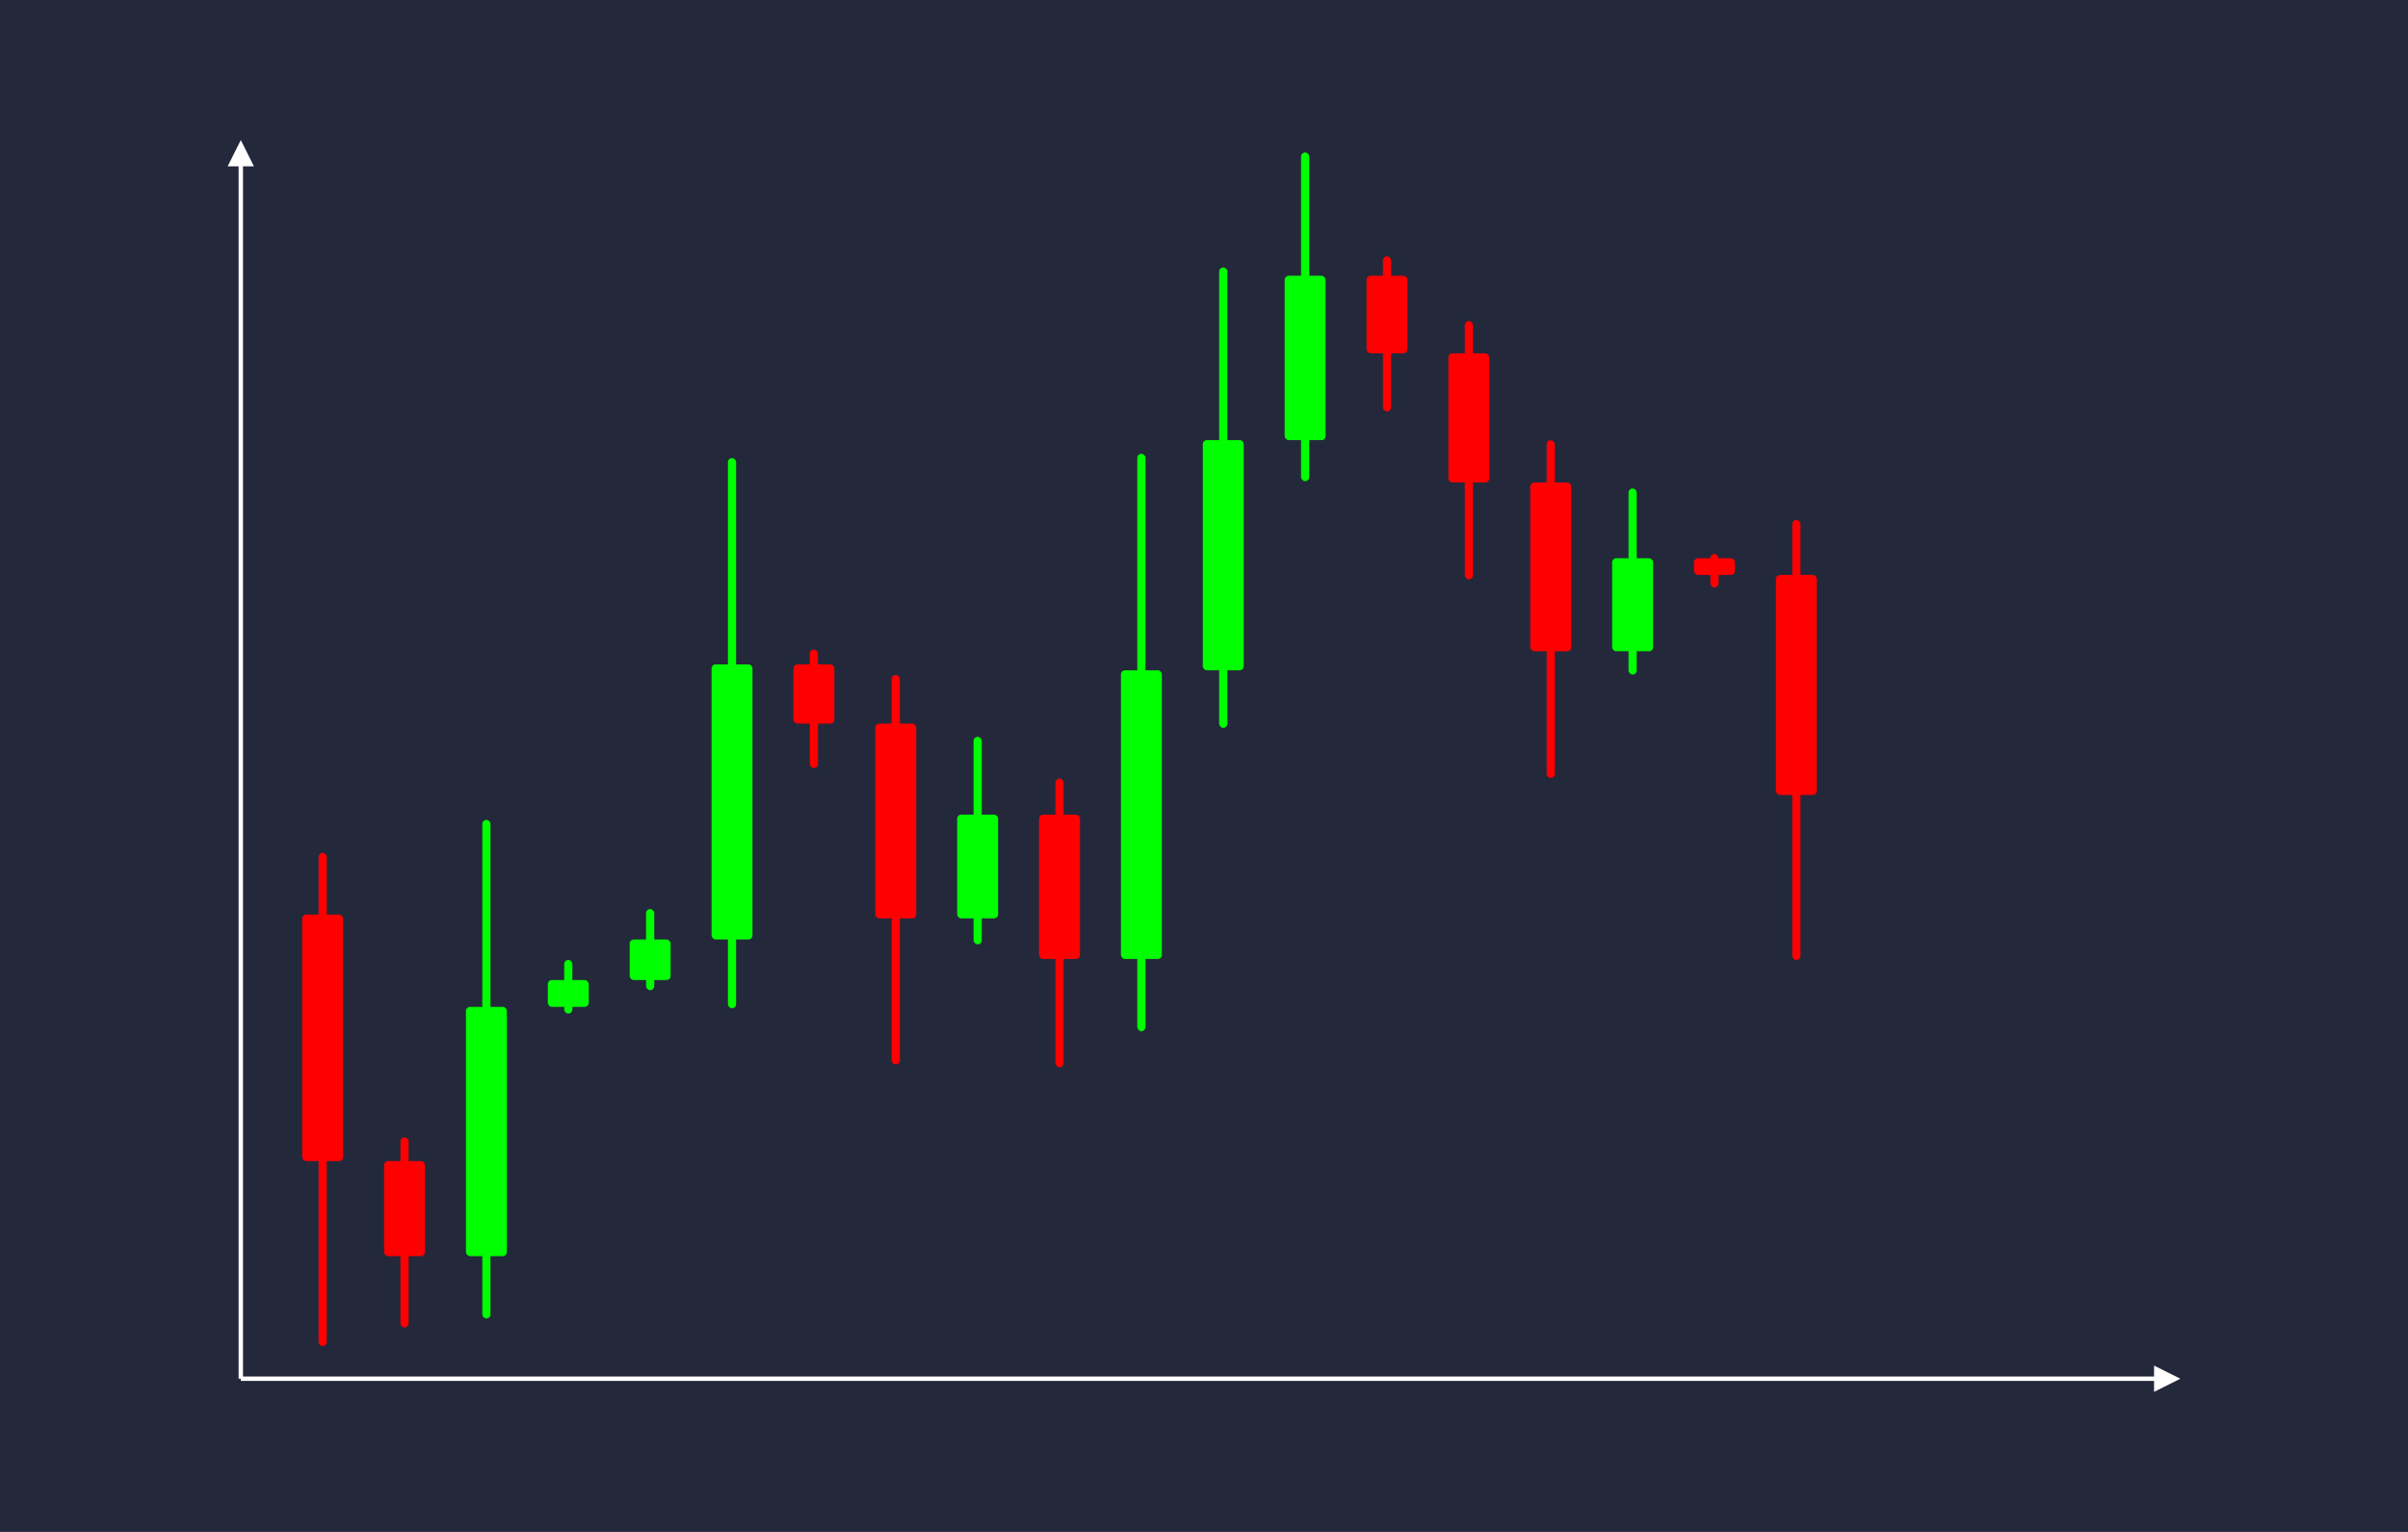<svg width='1100' height='700' viewBox='0 0 1100 700' fill='none' xmlns='http://www.w3.org/2000/svg'>
            <style>
                .regular {
                    font: normal 25.3px sans-serif;
                }
            </style>

            <defs>
                <marker id='arrow' viewBox='0 0 10 10' refX='5' refY='5' markerWidth='6' markerHeight='6' orient='auto-start-reverse'>
                    <path fill='#fff' d='M 0 0 L 10 5 L 0 10 z' />
                </marker>
            </defs>

            <rect width='1100' height='700' fill='#24283b'/>

            <line x1='110' y1='630' x2='110' y2='70' stroke='#fff' stroke-width='2' marker-end='url(#arrow)'/>
            <line x1='110' y1='630' x2='990' y2='630' stroke='#fff' stroke-width='2' marker-end='url(#arrow)'/>

            <rect x='138.05' y='417.90' width='18.70' height='112.66' rx='1.87' fill='#f00' /><rect x='145.53' y='389.73' width='3.74' height='225.32' rx='1.87' fill='#f00' />
<rect x='175.45' y='530.56' width='18.70' height='43.44' rx='1.87' fill='#f00' /><rect x='182.93' y='519.70' width='3.74' height='86.88' rx='1.87' fill='#f00' />
<rect x='212.85' y='460.08' width='18.70' height='113.92' rx='1.87' fill='#0f0' /><rect x='220.33' y='374.64' width='3.74' height='227.83' rx='1.87' fill='#0f0' />
<rect x='250.25' y='447.83' width='18.70' height='12.25' rx='1.87' fill='#0f0' /><rect x='257.73' y='438.64' width='3.74' height='24.50' rx='1.87' fill='#0f0' />
<rect x='287.65' y='429.30' width='18.70' height='18.54' rx='1.87' fill='#0f0' /><rect x='295.13' y='415.40' width='3.74' height='37.07' rx='1.87' fill='#0f0' />
<rect x='325.05' y='303.60' width='18.70' height='125.70' rx='1.87' fill='#0f0' /><rect x='332.53' y='209.33' width='3.74' height='251.39' rx='1.87' fill='#0f0' />
<rect x='362.45' y='303.60' width='18.70' height='27.05' rx='1.87' fill='#f00' /><rect x='369.93' y='296.84' width='3.74' height='54.10' rx='1.87' fill='#f00' />
<rect x='399.85' y='330.65' width='18.70' height='88.99' rx='1.87' fill='#f00' /><rect x='407.33' y='308.40' width='3.74' height='177.98' rx='1.87' fill='#f00' />
<rect x='437.25' y='372.24' width='18.70' height='47.40' rx='1.87' fill='#0f0' /><rect x='444.73' y='336.69' width='3.74' height='94.80' rx='1.87' fill='#0f0' />
<rect x='474.65' y='372.24' width='18.70' height='65.96' rx='1.87' fill='#f00' /><rect x='482.13' y='355.75' width='3.74' height='131.92' rx='1.87' fill='#f00' />
<rect x='512.05' y='306.29' width='18.70' height='131.91' rx='1.87' fill='#0f0' /><rect x='519.53' y='207.36' width='3.74' height='263.82' rx='1.87' fill='#0f0' />
<rect x='549.45' y='201.10' width='18.70' height='105.19' rx='1.87' fill='#0f0' /><rect x='556.93' y='122.21' width='3.74' height='210.38' rx='1.87' fill='#0f0' />
<rect x='586.85' y='126.00' width='18.70' height='75.10' rx='1.87' fill='#0f0' /><rect x='594.33' y='69.67' width='3.74' height='150.20' rx='1.87' fill='#0f0' />
<rect x='624.25' y='126.00' width='18.70' height='35.45' rx='1.87' fill='#f00' /><rect x='631.73' y='117.14' width='3.74' height='70.89' rx='1.87' fill='#f00' />
<rect x='661.65' y='161.45' width='18.70' height='59.02' rx='1.87' fill='#f00' /><rect x='669.13' y='146.69' width='3.74' height='118.03' rx='1.87' fill='#f00' />
<rect x='699.05' y='220.46' width='18.70' height='77.14' rx='1.87' fill='#f00' /><rect x='706.53' y='201.18' width='3.74' height='154.28' rx='1.87' fill='#f00' />
<rect x='736.45' y='255.09' width='18.70' height='42.51' rx='1.87' fill='#0f0' /><rect x='743.93' y='223.21' width='3.74' height='85.02' rx='1.87' fill='#0f0' />
<rect x='773.85' y='255.09' width='18.70' height='7.63' rx='1.87' fill='#f00' /><rect x='781.33' y='253.18' width='3.74' height='15.26' rx='1.87' fill='#f00' />
<rect x='811.25' y='262.72' width='18.70' height='100.55' rx='1.87' fill='#f00' /><rect x='818.73' y='237.58' width='3.74' height='201.10' rx='1.87' fill='#f00' />

        </svg>